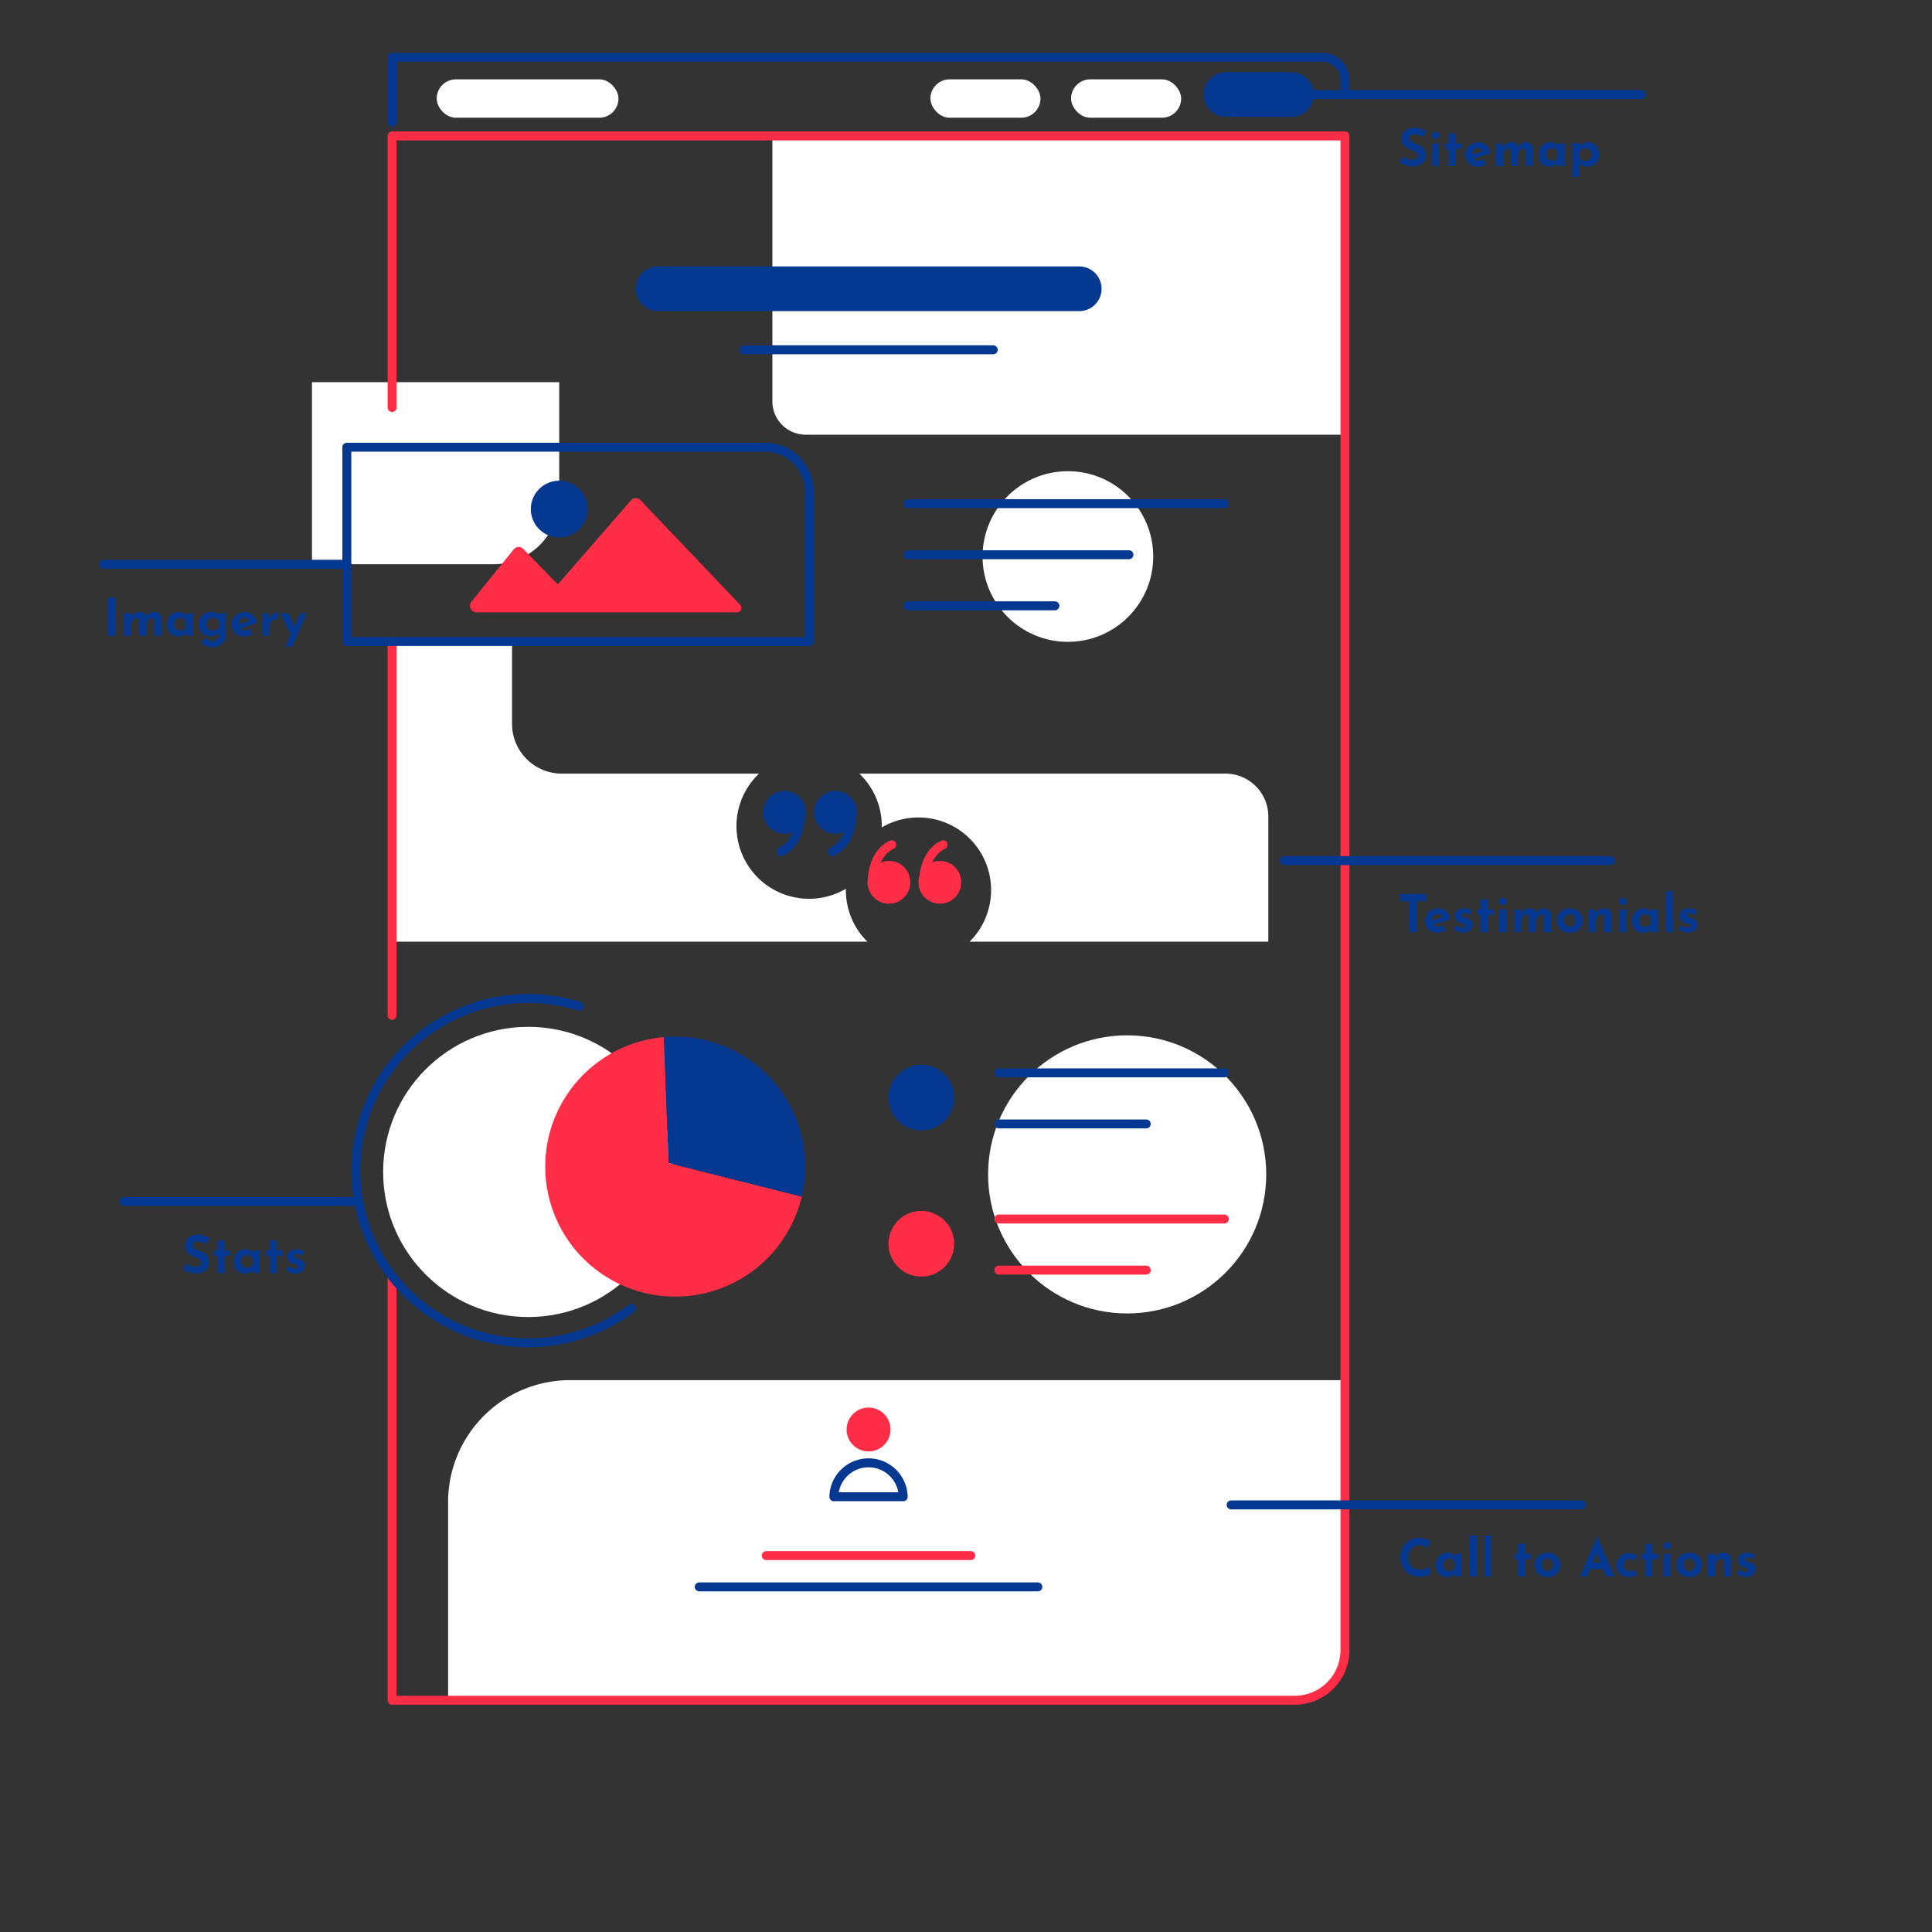 <svg xmlns="http://www.w3.org/2000/svg" viewBox="50 50 1080 1080"><rect x="50" y="50" width="1080" height="1080" fill="#333333" stroke="none"/><defs><style>.cls-1{fill:#fff;}.cls-2{fill:#053891;}.cls-3{fill:#ff2d46;}.cls-4,.cls-5,.cls-6{fill:none;stroke-linecap:round;stroke-linejoin:round;}.cls-4{stroke:#ff2d46;}.cls-4,.cls-5{stroke-width:5px;}.cls-5,.cls-6{stroke:#053891;}.cls-6{stroke-width:25px;}</style></defs><g id="Layer_3" data-name="Layer 3"><rect class="cls-1" x="294.11" y="94.36" width="101.62" height="21.45" rx="10.72"/><rect class="cls-1" x="648.74" y="94.36" width="61.53" height="21.45" rx="10.72"/><rect class="cls-1" x="570.11" y="94.36" width="61.53" height="21.45" rx="10.72"/><path class="cls-1" d="M500.4,293H801.85V126H481.77v148.4A18.63,18.63,0,0,0,500.4,293Z"/><path class="cls-1" d="M224.4,263.64H362.61a0,0,0,0,1,0,0v64.89a36.89,36.89,0,0,1-36.89,36.89H224.4a0,0,0,0,1,0,0V263.64A0,0,0,0,1,224.4,263.64Z"/><circle class="cls-1" cx="646.96" cy="361.1" r="47.7"/><path class="cls-1" d="M522.84,547.56c0-.25,0-.49,0-.73a40.58,40.58,0,0,1-48.54-64.38H364.06a27.83,27.83,0,0,1-27.83-27.83v-46H269.18V576.4h265.7A40.45,40.45,0,0,1,522.84,547.56Z"/><path class="cls-1" d="M735,482.45H530.36a40.48,40.48,0,0,1,12.57,29.36c0,.24,0,.48,0,.72A40.59,40.59,0,0,1,592,576.4H759V506.45A24,24,0,0,0,735,482.45Z"/><circle class="cls-1" cx="680.09" cy="706.49" r="77.74"/><path class="cls-1" d="M368.66,821.51H801.85a0,0,0,0,1,0,0v152a27,27,0,0,1-27,27H300.49a0,0,0,0,1,0,0V889.68A68.17,68.17,0,0,1,368.66,821.51Z"/><circle class="cls-1" cx="345.29" cy="705.12" r="81.11"/></g><g id="Layer_2" data-name="Layer 2"><path class="cls-2" d="M832.69,549.74h14.39v4.06h-5.19v17.28h-4.21V553.8h-5Z"/><path class="cls-2" d="M853.8,571.43a8.14,8.14,0,0,1-3.92-.87,5.87,5.87,0,0,1-2.45-2.41,7.12,7.12,0,0,1-.85-3.53,6.21,6.21,0,0,1,1-3.45,7.26,7.26,0,0,1,2.64-2.46,7.57,7.57,0,0,1,3.68-.91,6.45,6.45,0,0,1,4.48,1.58,7.75,7.75,0,0,1,2.28,4.57l-9.86,3.13-.9-2.2,7.13-2.41-.84.38a3,3,0,0,0-.82-1.32,2.5,2.5,0,0,0-1.79-.57,3,3,0,0,0-1.58.42,2.75,2.75,0,0,0-1,1.19,4.24,4.24,0,0,0-.36,1.81,4.1,4.1,0,0,0,.43,2,2.93,2.93,0,0,0,1.19,1.2,3.48,3.48,0,0,0,1.68.41,3.73,3.73,0,0,0,1.29-.23,7,7,0,0,0,1.23-.61l1.8,3a9.75,9.75,0,0,1-2.19.93A7.87,7.87,0,0,1,853.8,571.43Z"/><path class="cls-2" d="M867.72,571.34a7.58,7.58,0,0,1-2.91-.55,6.41,6.41,0,0,1-2.28-1.53l1.69-2.24a7.09,7.09,0,0,0,1.72,1.21,3.54,3.54,0,0,0,1.44.36,3.38,3.38,0,0,0,.88-.1,1.45,1.45,0,0,0,.62-.32.75.75,0,0,0,.24-.57.9.9,0,0,0-.4-.78,3.45,3.45,0,0,0-1-.48l-1.3-.39a4.73,4.73,0,0,1-2.51-1.61,3.86,3.86,0,0,1-.77-2.3,4.13,4.13,0,0,1,2.14-3.56,5.69,5.69,0,0,1,2.88-.65,10,10,0,0,1,2.7.32,6.71,6.71,0,0,1,2.09,1l-1.54,2.38a5.82,5.82,0,0,0-1.23-.74,3.68,3.68,0,0,0-1.27-.33,2.17,2.17,0,0,0-.88.11,1.62,1.62,0,0,0-.57.38.77.77,0,0,0-.2.49.94.94,0,0,0,.42.87,3.3,3.3,0,0,0,1.15.5c.46.11.91.25,1.36.4a5.56,5.56,0,0,1,1.6.79,3.44,3.44,0,0,1,1,1.17,3.37,3.37,0,0,1,.37,1.64,4.3,4.3,0,0,1-.6,2.19,4.4,4.4,0,0,1-1.79,1.67A6.63,6.63,0,0,1,867.72,571.34Z"/><path class="cls-2" d="M877.76,552.84h4.06v5.51h3.07v3.16h-3.07v9.57h-4.06v-9.57h-2v-3.16h2Z"/><path class="cls-2" d="M887.91,553.92a1.8,1.8,0,0,1,.71-1.48,2.34,2.34,0,0,1,1.52-.58,2.22,2.22,0,0,1,1.49.58,1.84,1.84,0,0,1,.69,1.48,1.81,1.81,0,0,1-.69,1.46,2.25,2.25,0,0,1-1.49.56,2.37,2.37,0,0,1-1.52-.56A1.78,1.78,0,0,1,887.91,553.92Zm.09,4.49h4.06v12.67H888Z"/><path class="cls-2" d="M899.92,558.41l.31,2.23-.05-.17a5.81,5.81,0,0,1,1.88-2,5,5,0,0,1,2.73-.71,5.47,5.47,0,0,1,1.84.29,3.51,3.51,0,0,1,1.35.86,3,3,0,0,1,.75,1.46l-.14,0a6.68,6.68,0,0,1,1.95-1.91,4.4,4.4,0,0,1,2.4-.73,4.18,4.18,0,0,1,3,1.06,3.72,3.72,0,0,1,1.14,2.74v9.51h-4v-7.83a3.67,3.67,0,0,0-.26-1.37,1.12,1.12,0,0,0-1.07-.6,2.28,2.28,0,0,0-1.67.68,4.28,4.28,0,0,0-1,1.74,7.06,7.06,0,0,0-.34,2.19v5.19h-4.06v-7.83a3.27,3.27,0,0,0-.3-1.37,1.25,1.25,0,0,0-1.12-.6,2.16,2.16,0,0,0-1.61.68,4.57,4.57,0,0,0-1,1.73,7,7,0,0,0-.33,2.14v5.25h-4.06V558.41Z"/><path class="cls-2" d="M920.27,564.59a6.65,6.65,0,0,1,.92-3.48,6.36,6.36,0,0,1,2.56-2.42,7.93,7.93,0,0,1,3.8-.89,7.64,7.64,0,0,1,3.77.89,6.14,6.14,0,0,1,2.45,2.42,7,7,0,0,1,.86,3.48,7.11,7.11,0,0,1-.86,3.49,6.21,6.21,0,0,1-2.45,2.45,7.67,7.67,0,0,1-3.83.9,8.27,8.27,0,0,1-3.72-.81,6.09,6.09,0,0,1-2.57-2.35A7,7,0,0,1,920.27,564.59Zm4.09,0a3.89,3.89,0,0,0,.41,1.78,3.29,3.29,0,0,0,1.1,1.26,2.76,2.76,0,0,0,1.57.46,2.92,2.92,0,0,0,1.65-.46,3.07,3.07,0,0,0,1.07-1.26,4.41,4.41,0,0,0,0-3.58,3.1,3.1,0,0,0-1.07-1.25,2.92,2.92,0,0,0-1.65-.46,2.76,2.76,0,0,0-1.57.46,3.34,3.34,0,0,0-1.1,1.25A3.85,3.85,0,0,0,924.36,564.62Z"/><path class="cls-2" d="M941.5,558.41l.32,2.26-.06-.2a5.29,5.29,0,0,1,1.89-1.93,5.68,5.68,0,0,1,3-.74,4.35,4.35,0,0,1,3,1.06,3.56,3.56,0,0,1,1.24,2.74v9.48h-4.06v-8a2.18,2.18,0,0,0-.45-1.35,1.73,1.73,0,0,0-1.41-.51,2.4,2.4,0,0,0-1.62.61,3.88,3.88,0,0,0-1.07,1.65,6.89,6.89,0,0,0-.38,2.41v5.16h-4.06V558.41Z"/><path class="cls-2" d="M955,553.92a1.8,1.8,0,0,1,.71-1.48,2.34,2.34,0,0,1,1.52-.58,2.22,2.22,0,0,1,1.49.58,1.84,1.84,0,0,1,.69,1.48,1.81,1.81,0,0,1-.69,1.46,2.25,2.25,0,0,1-1.49.56,2.37,2.37,0,0,1-1.52-.56A1.78,1.78,0,0,1,955,553.92Zm.08,4.49h4.06v12.67H955Z"/><path class="cls-2" d="M968.62,571.43a7.2,7.2,0,0,1-3.21-.71,5.28,5.28,0,0,1-2.28-2.19,8.61,8.61,0,0,1,0-7.48,6.36,6.36,0,0,1,2.29-2.42,5.79,5.79,0,0,1,3-.86,5.3,5.3,0,0,1,2.86.63,7.31,7.31,0,0,1,1.61,1.37l-.18.5.38-1.86h3.77v12.67h-4.06v-2.75l.32.87s-.16.11-.35.33a6.48,6.48,0,0,1-.86.78,5.39,5.39,0,0,1-1.39.79A5.24,5.24,0,0,1,968.62,571.43Zm1.16-3.31a3.81,3.81,0,0,0,1.3-.21,3.09,3.09,0,0,0,1-.64,3.93,3.93,0,0,0,.75-1.06v-3.1a2.88,2.88,0,0,0-.7-1.09,3.29,3.29,0,0,0-1.1-.7,4,4,0,0,0-1.42-.24,3,3,0,0,0-1.61.45,3.29,3.29,0,0,0-1.17,1.23,3.83,3.83,0,0,0,0,3.62,3.37,3.37,0,0,0,1.23,1.28A3.16,3.16,0,0,0,969.78,568.12Z"/><path class="cls-2" d="M981.09,548.2h4.06v22.88h-4.06Z"/><path class="cls-2" d="M993.44,571.34a7.59,7.59,0,0,1-2.92-.55,6.36,6.36,0,0,1-2.27-1.53l1.68-2.24a7.12,7.12,0,0,0,1.73,1.21,3.53,3.53,0,0,0,1.43.36,3.38,3.38,0,0,0,.88-.1,1.5,1.5,0,0,0,.63-.32.78.78,0,0,0,.23-.57.91.91,0,0,0-.39-.78,3.45,3.45,0,0,0-1-.48l-1.31-.39a4.77,4.77,0,0,1-2.51-1.61,3.84,3.84,0,0,1-.76-2.3,4.1,4.1,0,0,1,.51-1.93,4,4,0,0,1,1.62-1.63,5.71,5.71,0,0,1,2.88-.65,9.89,9.89,0,0,1,2.7.32,6.71,6.71,0,0,1,2.09,1l-1.54,2.38a5.82,5.82,0,0,0-1.23-.74,3.63,3.63,0,0,0-1.26-.33,2.19,2.19,0,0,0-.89.11,1.49,1.49,0,0,0-.56.38.74.74,0,0,0-.21.49,1,1,0,0,0,.42.87,3.48,3.48,0,0,0,1.15.5c.47.11.92.25,1.36.4a5.56,5.56,0,0,1,1.6.79,3.24,3.24,0,0,1,1.39,2.81,4.39,4.39,0,0,1-.59,2.19,4.49,4.49,0,0,1-1.8,1.67A6.56,6.56,0,0,1,993.44,571.34Z"/><path class="cls-2" d="M850.15,929.48a8.34,8.34,0,0,1-1.29.78,11.68,11.68,0,0,1-2.31.87,10.54,10.54,0,0,1-3,.35,12,12,0,0,1-4.51-.92,9.73,9.73,0,0,1-3.36-2.33,10.46,10.46,0,0,1-2.11-3.39,11.54,11.54,0,0,1-.72-4.09,12.78,12.78,0,0,1,.74-4.47,10.21,10.21,0,0,1,2.12-3.51,9.46,9.46,0,0,1,3.29-2.29,10.7,10.7,0,0,1,4.23-.81,11.37,11.37,0,0,1,3.8.58,13.21,13.21,0,0,1,2.7,1.25l-1.66,4a11.66,11.66,0,0,0-1.93-1.15,6.22,6.22,0,0,0-2.76-.59,5.57,5.57,0,0,0-2.34.51,6.11,6.11,0,0,0-2,1.43,7,7,0,0,0-1.35,2.16,7.19,7.19,0,0,0-.49,2.69,8.41,8.41,0,0,0,.45,2.81,6.29,6.29,0,0,0,1.29,2.19,5.57,5.57,0,0,0,2,1.4,6.82,6.82,0,0,0,2.66.5,7.14,7.14,0,0,0,2.92-.55,6.72,6.72,0,0,0,1.86-1.16Z"/><path class="cls-2" d="M859,931.59a7.07,7.07,0,0,1-3.21-.71,5.28,5.28,0,0,1-2.28-2.19,8.61,8.61,0,0,1,0-7.48,6.44,6.44,0,0,1,2.29-2.42,5.79,5.79,0,0,1,3-.86,5.3,5.3,0,0,1,2.86.63,7.08,7.08,0,0,1,1.61,1.38l-.18.49.38-1.86h3.77v12.68h-4.06v-2.76l.32.87s-.16.11-.35.33a6.23,6.23,0,0,1-.85.79,5.62,5.62,0,0,1-1.4.78A5.24,5.24,0,0,1,859,931.59Zm1.16-3.3a3.81,3.81,0,0,0,1.3-.22,2.94,2.94,0,0,0,1-.64,3.93,3.93,0,0,0,.75-1.06v-3.1a3,3,0,0,0-.7-1.09,3.12,3.12,0,0,0-1.1-.69,3.78,3.78,0,0,0-1.42-.25,3,3,0,0,0-1.61.45,3.29,3.29,0,0,0-1.17,1.23,3.66,3.66,0,0,0-.44,1.8,3.61,3.61,0,0,0,.47,1.83,3.41,3.41,0,0,0,1.23,1.27A3.17,3.17,0,0,0,860.19,928.29Z"/><path class="cls-2" d="M871.49,908.37h4.06v22.88h-4.06Z"/><path class="cls-2" d="M879.73,908.37h4.06v22.88h-4.06Z"/><path class="cls-2" d="M898.58,913h4.06v5.51h3.07v3.17h-3.07v9.57h-4.06v-9.57h-2v-3.17h2Z"/><path class="cls-2" d="M907.83,924.75a6.68,6.68,0,0,1,.92-3.48,6.43,6.43,0,0,1,2.56-2.42,7.93,7.93,0,0,1,3.8-.89,7.64,7.64,0,0,1,3.77.89,6.2,6.2,0,0,1,2.45,2.42,7.49,7.49,0,0,1,0,7,6.23,6.23,0,0,1-2.45,2.46,7.77,7.77,0,0,1-3.83.89,8.27,8.27,0,0,1-3.72-.81,6,6,0,0,1-2.57-2.35A7,7,0,0,1,907.83,924.75Zm4.09,0a3.86,3.86,0,0,0,.41,1.78,3.21,3.21,0,0,0,1.1,1.26,2.73,2.73,0,0,0,1.56.47,2.94,2.94,0,0,0,1.66-.47,3.07,3.07,0,0,0,1.07-1.26,4.41,4.41,0,0,0,0-3.58,3.1,3.1,0,0,0-1.07-1.25,2.94,2.94,0,0,0-1.66-.46,2.72,2.72,0,0,0-1.56.46,3.25,3.25,0,0,0-1.1,1.25A3.85,3.85,0,0,0,911.92,924.78Z"/><path class="cls-2" d="M933.06,931.25l9.63-22.19h.23l9.63,22.19h-4.87l-6.15-15.61,3-2.08-7.36,17.69Zm6.58-7.72h6.41l1.48,3.54h-9.19Z"/><path class="cls-2" d="M965.31,930.12a6.68,6.68,0,0,1-2.1,1.07,8.08,8.08,0,0,1-2.48.4,8.5,8.5,0,0,1-3.79-.79,5.9,5.9,0,0,1-2.49-2.3,6.93,6.93,0,0,1-.89-3.61,6.55,6.55,0,0,1,1-3.61A6.37,6.37,0,0,1,957,919a7.16,7.16,0,0,1,3.26-.79,8.67,8.67,0,0,1,3,.47,7.07,7.07,0,0,1,2.16,1.22l-2,2.61a5.89,5.89,0,0,0-1.11-.66,4,4,0,0,0-1.67-.33,2.87,2.87,0,0,0-1.54.44,3.13,3.13,0,0,0-1.1,1.18,3.66,3.66,0,0,0-.41,1.74,3.52,3.52,0,0,0,.44,1.72,3.22,3.22,0,0,0,1.2,1.23,3.56,3.56,0,0,0,1.82.45,4.06,4.06,0,0,0,1.23-.19,2.94,2.94,0,0,0,1-.54Z"/><path class="cls-2" d="M969.63,913h4.06v5.51h3.07v3.17h-3.07v9.57h-4.06v-9.57h-2v-3.17h2Z"/><path class="cls-2" d="M979.78,914.08a1.84,1.84,0,0,1,.71-1.48A2.34,2.34,0,0,1,982,912a2.27,2.27,0,0,1,1.5.58,1.87,1.87,0,0,1,.68,1.48,1.81,1.81,0,0,1-.68,1.46,2.31,2.31,0,0,1-1.5.57,2.38,2.38,0,0,1-1.52-.57A1.78,1.78,0,0,1,979.78,914.08Zm.09,4.49h4.06v12.68h-4.06Z"/><path class="cls-2" d="M987.12,924.75a6.67,6.67,0,0,1,.91-3.48,6.52,6.52,0,0,1,2.57-2.42,7.9,7.9,0,0,1,3.8-.89,7.67,7.67,0,0,1,3.77.89,6.2,6.2,0,0,1,2.45,2.42,7.57,7.57,0,0,1,0,7,6.23,6.23,0,0,1-2.45,2.46,7.8,7.8,0,0,1-3.83.89,8.31,8.31,0,0,1-3.73-.81,6.08,6.08,0,0,1-2.57-2.35A7.05,7.05,0,0,1,987.12,924.75Zm4.09,0a3.85,3.85,0,0,0,.4,1.78,3.29,3.29,0,0,0,1.1,1.26,2.79,2.79,0,0,0,1.57.47,2.88,2.88,0,0,0,1.65-.47,3.09,3.09,0,0,0,1.08-1.26,4.51,4.51,0,0,0,0-3.58,3.13,3.13,0,0,0-1.08-1.25,2.88,2.88,0,0,0-1.65-.46,2.78,2.78,0,0,0-1.57.46,3.34,3.34,0,0,0-1.1,1.25A3.85,3.85,0,0,0,991.21,924.78Z"/><path class="cls-2" d="M1008.35,918.57l.31,2.26,0-.2a5.26,5.26,0,0,1,1.88-1.93,5.69,5.69,0,0,1,3-.74,4.4,4.4,0,0,1,3,1.06,3.58,3.58,0,0,1,1.23,2.74v9.49h-4.06v-8a2.18,2.18,0,0,0-.45-1.35,1.73,1.73,0,0,0-1.41-.51,2.42,2.42,0,0,0-1.62.61,4,4,0,0,0-1.07,1.66,7.07,7.07,0,0,0-.38,2.4v5.17h-4.06V918.57Z"/><path class="cls-2" d="M1026,931.51a7.78,7.78,0,0,1-2.92-.55,6.43,6.43,0,0,1-2.28-1.54l1.69-2.23a6.93,6.93,0,0,0,1.72,1.2,3.54,3.54,0,0,0,1.44.36,3.38,3.38,0,0,0,.88-.1,1.44,1.44,0,0,0,.63-.32.74.74,0,0,0,.23-.56.94.94,0,0,0-.39-.79,3.72,3.72,0,0,0-1-.48l-1.31-.39a4.68,4.68,0,0,1-2.51-1.61,3.83,3.83,0,0,1-.77-2.3,4.15,4.15,0,0,1,2.13-3.56,5.75,5.75,0,0,1,2.89-.65,10,10,0,0,1,2.7.32,6.38,6.38,0,0,1,2.08,1.05l-1.53,2.37a6.28,6.28,0,0,0-1.23-.74,3.68,3.68,0,0,0-1.27-.33,2,2,0,0,0-.88.12,1.48,1.48,0,0,0-.57.37.78.78,0,0,0-.2.5,1,1,0,0,0,.42.87,3.5,3.5,0,0,0,1.15.49,12.55,12.55,0,0,1,1.36.41,5.13,5.13,0,0,1,1.59.78,3.61,3.61,0,0,1,1,1.17,3.48,3.48,0,0,1,.36,1.64,4.25,4.25,0,0,1-.6,2.19,4.3,4.3,0,0,1-1.8,1.67A6.54,6.54,0,0,1,1026,931.51Z"/><path class="cls-3" d="M316.36,392.3H462.07a2.43,2.43,0,0,0,1.75-4.1L408,329.58a3.57,3.57,0,0,0-5.28.12l-40.89,47-19.32-19.85a3.57,3.57,0,0,0-5.34.24l-23.63,29.25A3.65,3.65,0,0,0,316.36,392.3Z"/><circle class="cls-2" cx="362.61" cy="334.59" r="15.88"/><circle class="cls-2" cx="565.02" cy="663.56" r="18.36"/><circle class="cls-3" cx="565.02" cy="745.27" r="18.36"/><circle class="cls-3" cx="546.94" cy="543.21" r="11.96"/><circle class="cls-3" cx="575.39" cy="543.21" r="11.96"/><circle class="cls-2" cx="488.51" cy="504.12" r="11.96"/><circle class="cls-2" cx="516.97" cy="504.12" r="11.96"/><circle class="cls-3" cx="535.52" cy="849.1" r="12.27"/><path class="cls-3" d="M498.16,718.92a72.67,72.67,0,1,1-77-89.17l2.58,70.36Z"/><path class="cls-2" d="M500.11,702.13a72.58,72.58,0,0,1-1.95,16.79l-74.45-18.81-2.58-70.36q3.12-.29,6.32-.28A72.66,72.66,0,0,1,500.11,702.13Z"/><path class="cls-2" d="M110.25,384.07h4.2v21.35h-4.2Z"/><path class="cls-2" d="M123,392.75l.31,2.23-.05-.18a5.69,5.69,0,0,1,1.88-2,5,5,0,0,1,2.73-.71,5.23,5.23,0,0,1,1.84.29,3.61,3.61,0,0,1,1.35.85,3,3,0,0,1,.75,1.47l-.14,0a6.72,6.72,0,0,1,1.95-1.92,4.47,4.47,0,0,1,2.4-.72,4.18,4.18,0,0,1,3,1.06,3.71,3.71,0,0,1,1.14,2.74v9.51h-4v-7.83a3.77,3.77,0,0,0-.26-1.38,1.12,1.12,0,0,0-1.07-.59,2.26,2.26,0,0,0-1.67.68,4.15,4.15,0,0,0-1,1.74,7,7,0,0,0-.34,2.19v5.19H127.7v-7.83a3.36,3.36,0,0,0-.3-1.38,1.25,1.25,0,0,0-1.12-.59,2.12,2.12,0,0,0-1.61.68,4.39,4.39,0,0,0-1,1.72,6.86,6.86,0,0,0-.34,2.15v5.25h-4.06V392.75Z"/><path class="cls-2" d="M149.66,405.77a7.2,7.2,0,0,1-3.21-.71,5.4,5.4,0,0,1-2.28-2.19,8.63,8.63,0,0,1,0-7.49,6.44,6.44,0,0,1,2.29-2.42,5.78,5.78,0,0,1,3-.85,5.4,5.4,0,0,1,2.86.62,7.62,7.62,0,0,1,1.61,1.38l-.18.49.38-1.85H158v12.67h-4.06v-2.76l.32.87s-.16.12-.35.34a6.48,6.48,0,0,1-.86.78,5.38,5.38,0,0,1-1.39.78A5.23,5.23,0,0,1,149.66,405.77Zm1.16-3.31a3.58,3.58,0,0,0,1.3-.22,2.72,2.72,0,0,0,1-.64,3.81,3.81,0,0,0,.75-1.05v-3.11a2.92,2.92,0,0,0-.7-1.08,3.14,3.14,0,0,0-1.1-.7,4,4,0,0,0-1.42-.25,3,3,0,0,0-1.61.45,3.25,3.25,0,0,0-1.17,1.24,3.83,3.83,0,0,0,0,3.62,3.44,3.44,0,0,0,1.23,1.28A3.16,3.16,0,0,0,150.82,402.46Z"/><path class="cls-2" d="M168.68,411.8a9,9,0,0,1-2.89-.41,8,8,0,0,1-2-1c-.54-.39-1-.76-1.45-1.11l2.38-2.78a10.29,10.29,0,0,0,1.55,1.17,4.25,4.25,0,0,0,2.33.57,4.83,4.83,0,0,0,1.79-.33,3.31,3.31,0,0,0,1.33-1,2.49,2.49,0,0,0,.51-1.6v-2.78l.14.72a4.19,4.19,0,0,1-1.68,1.73,6.12,6.12,0,0,1-3.19.74,6.06,6.06,0,0,1-3.18-.89,6.62,6.62,0,0,1-2.33-2.4,6.88,6.88,0,0,1-.87-3.47,6.76,6.76,0,0,1,.93-3.55,7,7,0,0,1,2.4-2.45,6,6,0,0,1,3.14-.9,7.66,7.66,0,0,1,2.85.48,4.59,4.59,0,0,1,1.82,1.17l-.15.38.44-1.39h3.74v12.67a5.43,5.43,0,0,1-1.05,3.29,7.11,7.11,0,0,1-2.77,2.26A8.72,8.72,0,0,1,168.68,411.8Zm-3.45-12.91a3.61,3.61,0,0,0,.46,1.83A3.44,3.44,0,0,0,167,402a3.51,3.51,0,0,0,1.79.46,4.54,4.54,0,0,0,1.49-.22,3.29,3.29,0,0,0,1.16-.64,3.73,3.73,0,0,0,.86-1.05v-3.11a2.91,2.91,0,0,0-.79-1.08,3.68,3.68,0,0,0-1.2-.7,4.53,4.53,0,0,0-1.52-.25,3.61,3.61,0,0,0-1.79.45,3.33,3.33,0,0,0-1.26,1.24A3.43,3.43,0,0,0,165.23,398.89Z"/><path class="cls-2" d="M186.72,405.77a8.15,8.15,0,0,1-3.93-.87,5.93,5.93,0,0,1-2.45-2.41,7.26,7.26,0,0,1-.84-3.54,6.34,6.34,0,0,1,1-3.45,7.32,7.32,0,0,1,2.64-2.45,7.46,7.46,0,0,1,3.68-.91,6.43,6.43,0,0,1,4.49,1.58,7.74,7.74,0,0,1,2.27,4.56l-9.86,3.14-.9-2.21,7.14-2.4-.84.37a3.08,3.08,0,0,0-.83-1.32,2.53,2.53,0,0,0-1.78-.56,2.94,2.94,0,0,0-1.58.42,2.71,2.71,0,0,0-1,1.19,4.2,4.2,0,0,0-.36,1.81,4.15,4.15,0,0,0,.43,2,2.93,2.93,0,0,0,1.19,1.2,3.62,3.62,0,0,0,3,.17,6.19,6.19,0,0,0,1.24-.61l1.8,3a10.16,10.16,0,0,1-2.19.93A8,8,0,0,1,186.72,405.77Z"/><path class="cls-2" d="M200.17,392.75l.38,3.48-.09-.53a5.92,5.92,0,0,1,1.51-1.93,8.73,8.73,0,0,1,1.9-1.23,3.82,3.82,0,0,1,1.44-.43l-.21,4.06a3.61,3.61,0,0,0-2.43.46,4.44,4.44,0,0,0-1.57,1.68,4.55,4.55,0,0,0-.55,2.15v5h-4V392.75Z"/><path class="cls-2" d="M212.82,405.48l-6.21-12.73h4.55l4.79,10.7Zm-3.4,6,8.44-18.76h3.66l-8.18,18.76Z"/><path class="cls-2" d="M165.43,745.49a15.51,15.51,0,0,0-2.48-1.1,7.28,7.28,0,0,0-2.36-.44,3.74,3.74,0,0,0-2.15.55,1.9,1.9,0,0,0-.78,1.66,1.85,1.85,0,0,0,.59,1.34,5.72,5.72,0,0,0,1.54,1.06,20.26,20.26,0,0,0,2,.84,17.64,17.64,0,0,1,1.84.83,7,7,0,0,1,1.64,1.19,5.19,5.19,0,0,1,1.16,1.77,6.81,6.81,0,0,1,.43,2.59,5.73,5.73,0,0,1-.84,3,6.12,6.12,0,0,1-2.46,2.25,8.54,8.54,0,0,1-4,.85,13.18,13.18,0,0,1-2.48-.24,12.9,12.9,0,0,1-2.48-.76,12.55,12.55,0,0,1-2.35-1.29l1.85-3.28a10.31,10.31,0,0,0,1.64,1,10.42,10.42,0,0,0,1.79.65,6.8,6.8,0,0,0,1.65.23,5.37,5.37,0,0,0,1.52-.22,2.78,2.78,0,0,0,1.28-.74,2,2,0,0,0,.5-1.45,1.82,1.82,0,0,0-.42-1.16,4.37,4.37,0,0,0-1.13-1,9.71,9.71,0,0,0-1.55-.76c-.66-.25-1.33-.54-2-.87a11,11,0,0,1-2-1.2,5.25,5.25,0,0,1-2-4.37,6,6,0,0,1,.83-3.21,5.89,5.89,0,0,1,2.33-2.17,8.2,8.2,0,0,1,3.48-.88,11.93,11.93,0,0,1,4.19.61,15,15,0,0,1,2.89,1.45Z"/><path class="cls-2" d="M171.46,743.43h4.06v5.51h3.08v3.16h-3.08v9.57h-4.06V752.1h-2v-3.16h2Z"/><path class="cls-2" d="M187,762a7.2,7.2,0,0,1-3.21-.71,5.38,5.38,0,0,1-2.27-2.19,8.56,8.56,0,0,1,0-7.48,6.41,6.41,0,0,1,2.3-2.43,5.81,5.81,0,0,1,3-.85,5.4,5.4,0,0,1,2.86.62,7.38,7.38,0,0,1,1.61,1.38l-.18.49.38-1.85h3.77v12.67h-4.06v-2.75l.32.87s-.16.11-.35.33a7,7,0,0,1-.85.78,6,6,0,0,1-1.4.79A5.24,5.24,0,0,1,187,762Zm1.16-3.31a3.81,3.81,0,0,0,1.3-.21,3,3,0,0,0,1-.64,3.87,3.87,0,0,0,.75-1.06v-3.1a2.77,2.77,0,0,0-.7-1.09,3.29,3.29,0,0,0-1.1-.7,4,4,0,0,0-1.42-.24,3,3,0,0,0-1.61.45,3.29,3.29,0,0,0-1.17,1.23,3.83,3.83,0,0,0,0,3.62,3.52,3.52,0,0,0,1.23,1.28A3.16,3.16,0,0,0,188.2,758.71Z"/><path class="cls-2" d="M200.7,743.43h4.05v5.51h3.08v3.16h-3.08v9.57H200.7V752.1h-2v-3.16h2Z"/><path class="cls-2" d="M215.05,761.93a7.63,7.63,0,0,1-2.92-.55,6.48,6.48,0,0,1-2.27-1.54l1.68-2.23a6.79,6.79,0,0,0,1.73,1.2,3.41,3.41,0,0,0,1.43.37,4,4,0,0,0,.89-.1,1.52,1.52,0,0,0,.62-.32.78.78,0,0,0,.23-.57.91.91,0,0,0-.39-.78,3,3,0,0,0-1-.48l-1.3-.39a4.75,4.75,0,0,1-2.51-1.61,3.82,3.82,0,0,1-.77-2.31,4.13,4.13,0,0,1,.51-1.93,4,4,0,0,1,1.62-1.62,5.61,5.61,0,0,1,2.88-.65,9.51,9.51,0,0,1,2.7.32,6.6,6.6,0,0,1,2.09,1l-1.54,2.38a5.58,5.58,0,0,0-1.23-.74,3.63,3.63,0,0,0-1.26-.33,2.22,2.22,0,0,0-.89.11,1.39,1.39,0,0,0-.56.38.7.7,0,0,0-.2.49.94.94,0,0,0,.42.87,3.33,3.33,0,0,0,1.14.49c.47.12.92.26,1.36.41a5.19,5.19,0,0,1,1.6.78,3.51,3.51,0,0,1,1,1.18,3.45,3.45,0,0,1,.36,1.64,4.25,4.25,0,0,1-2.39,3.85A6.43,6.43,0,0,1,215.05,761.93Z"/><path class="cls-2" d="M845.54,126.65a15.51,15.51,0,0,0-2.48-1.1,7.28,7.28,0,0,0-2.36-.44,3.74,3.74,0,0,0-2.15.55,1.9,1.9,0,0,0-.78,1.66,1.85,1.85,0,0,0,.59,1.34,5.72,5.72,0,0,0,1.54,1.06,20.26,20.26,0,0,0,2,.84,17.64,17.64,0,0,1,1.84.83,7.17,7.17,0,0,1,1.64,1.19,5.19,5.19,0,0,1,1.16,1.77,6.81,6.81,0,0,1,.43,2.59,5.73,5.73,0,0,1-.84,3,6.12,6.12,0,0,1-2.46,2.25,8.56,8.56,0,0,1-4,.85,13.34,13.34,0,0,1-2.48-.24,13,13,0,0,1-2.47-.76,12.55,12.55,0,0,1-2.35-1.29l1.85-3.28a9.88,9.88,0,0,0,1.64,1,10.33,10.33,0,0,0,1.78.65,6.88,6.88,0,0,0,1.66.23,5.37,5.37,0,0,0,1.52-.22,2.7,2.7,0,0,0,1.27-.74,2,2,0,0,0,.51-1.45,1.82,1.82,0,0,0-.42-1.16,4.54,4.54,0,0,0-1.13-.95,9.71,9.71,0,0,0-1.55-.76c-.66-.25-1.33-.54-2-.87a10.61,10.61,0,0,1-2-1.2,5.43,5.43,0,0,1-1.48-1.77,5.55,5.55,0,0,1-.56-2.6,6.06,6.06,0,0,1,.82-3.21,5.92,5.92,0,0,1,2.34-2.17,8.13,8.13,0,0,1,3.48-.88,11.93,11.93,0,0,1,4.19.61,14.91,14.91,0,0,1,2.88,1.45Z"/><path class="cls-2" d="M850.3,125.66a1.81,1.81,0,0,1,.71-1.48,2.39,2.39,0,0,1,1.52-.58,2.27,2.27,0,0,1,1.49.58,1.84,1.84,0,0,1,.68,1.48,1.81,1.81,0,0,1-.68,1.47,2.3,2.3,0,0,1-1.49.56,2.42,2.42,0,0,1-1.52-.56A1.78,1.78,0,0,1,850.3,125.66Zm.08,4.5h4.06v12.67h-4.06Z"/><path class="cls-2" d="M859.81,124.59h4.06v5.51h3.07v3.16h-3.07v9.57h-4.06v-9.57h-2V130.1h2Z"/><path class="cls-2" d="M876.28,143.18a8.15,8.15,0,0,1-3.93-.87,5.93,5.93,0,0,1-2.45-2.41,7.24,7.24,0,0,1-.84-3.54,6.34,6.34,0,0,1,1-3.45,7.32,7.32,0,0,1,2.64-2.45,7.5,7.5,0,0,1,3.69-.91,6.47,6.47,0,0,1,4.48,1.58,7.66,7.66,0,0,1,2.27,4.57l-9.86,3.13-.9-2.21,7.14-2.4-.84.37a3.08,3.08,0,0,0-.83-1.32,2.53,2.53,0,0,0-1.78-.56,2.94,2.94,0,0,0-1.58.42,2.71,2.71,0,0,0-1.05,1.19,4.24,4.24,0,0,0-.36,1.81,4.12,4.12,0,0,0,.44,2,2.9,2.9,0,0,0,1.18,1.2,3.55,3.55,0,0,0,1.69.41,3.81,3.81,0,0,0,1.29-.23,7.8,7.8,0,0,0,1.23-.61l1.8,3a10.16,10.16,0,0,1-2.19.93A8,8,0,0,1,876.28,143.18Z"/><path class="cls-2" d="M889.76,130.16l.32,2.23-.05-.17a5.72,5.72,0,0,1,1.88-2,5,5,0,0,1,2.73-.71,5.47,5.47,0,0,1,1.84.29,3.51,3.51,0,0,1,1.35.86,3,3,0,0,1,.75,1.46l-.14,0a6.85,6.85,0,0,1,1.95-1.92,4.45,4.45,0,0,1,2.4-.72,4.18,4.18,0,0,1,3,1.06,3.71,3.71,0,0,1,1.14,2.74v9.51h-4V135a4,4,0,0,0-.26-1.38,1.13,1.13,0,0,0-1.07-.59,2.28,2.28,0,0,0-1.67.68,4.27,4.27,0,0,0-1,1.74,7.36,7.36,0,0,0-.33,2.19v5.19h-4.06V135a3.36,3.36,0,0,0-.3-1.38,1.27,1.27,0,0,0-1.12-.59,2.16,2.16,0,0,0-1.61.68,4.5,4.5,0,0,0-1,1.73,7,7,0,0,0-.33,2.14v5.25h-4.06V130.16Z"/><path class="cls-2" d="M916.44,143.18a7.16,7.16,0,0,1-3.2-.71,5.34,5.34,0,0,1-2.28-2.19,8.61,8.61,0,0,1,0-7.48,6.29,6.29,0,0,1,2.29-2.42,5.79,5.79,0,0,1,3-.86,5.42,5.42,0,0,1,2.86.62,7.31,7.31,0,0,1,1.6,1.38l-.17.49.38-1.85h3.77v12.67h-4.06v-2.75l.32.87s-.16.11-.35.33a6.48,6.48,0,0,1-.86.78,5.7,5.7,0,0,1-1.39.79A5.26,5.26,0,0,1,916.44,143.18Zm1.16-3.31a3.83,3.83,0,0,0,1.31-.21,3,3,0,0,0,1-.64,4.11,4.11,0,0,0,.76-1.06v-3.1a2.88,2.88,0,0,0-.7-1.09,3.39,3.39,0,0,0-1.1-.7,4,4,0,0,0-1.42-.24,3.12,3.12,0,0,0-1.61.44,3.43,3.43,0,0,0-1.18,1.24,3.63,3.63,0,0,0-.43,1.8,3.59,3.59,0,0,0,.46,1.82,3.46,3.46,0,0,0,1.24,1.28A3.12,3.12,0,0,0,917.6,139.87Z"/><path class="cls-2" d="M936.86,143.18a6.15,6.15,0,0,1-2.22-.42,4.69,4.69,0,0,1-1.81-1.21l.12-1.18v8.55h-4v-19h3.48l.58,2.46-.31-.87a9.22,9.22,0,0,1,2.2-1.39,6.71,6.71,0,0,1,2.81-.55,6,6,0,0,1,3.16.83,5.72,5.72,0,0,1,2.19,2.37,8.12,8.12,0,0,1,.8,3.73,7,7,0,0,1-.9,3.65,5.93,5.93,0,0,1-2.46,2.3A8,8,0,0,1,936.86,143.18Zm-.81-3.19a3.81,3.81,0,0,0,1.81-.44,3.42,3.42,0,0,0,1.33-1.23,3.27,3.27,0,0,0,.51-1.81,3.72,3.72,0,0,0-.45-1.87,3.26,3.26,0,0,0-2.91-1.7,4.27,4.27,0,0,0-1.44.22,3.28,3.28,0,0,0-1.1.64,3.91,3.91,0,0,0-.83,1.06V138a3.39,3.39,0,0,0,.67,1.07,2.79,2.79,0,0,0,1.06.71A3.52,3.52,0,0,0,936.05,140Z"/><line class="cls-4" x1="269.18" y1="617.58" x2="269.18" y2="408.64"/><path class="cls-4" d="M269.18,277.78V126H801.85V972.37a28.07,28.07,0,0,1-28.07,28.07H269.18V763.61"/><path class="cls-5" d="M269.18,118.31V82H789a12.86,12.86,0,0,1,12.86,12.86v8"/><line class="cls-5" x1="785.13" y1="102.83" x2="967.51" y2="102.83"/><line class="cls-5" x1="767.86" y1="531.08" x2="950.25" y2="531.08"/><line class="cls-5" x1="738.21" y1="891.25" x2="934.12" y2="891.25"/><line class="cls-5" x1="465.8" y1="245.53" x2="605.23" y2="245.53"/><line class="cls-5" x1="440.87" y1="937.07" x2="630.16" y2="937.07"/><line class="cls-4" x1="478.34" y1="919.59" x2="592.69" y2="919.59"/><line class="cls-6" x1="417.74" y1="211.43" x2="653.29" y2="211.43"/><line class="cls-6" x1="735.23" y1="102.83" x2="771.88" y2="102.83"/><path class="cls-5" d="M243.88,300h233.8a24.66,24.66,0,0,1,24.66,24.66v83.93a0,0,0,0,1,0,0H243.88a0,0,0,0,1,0,0V300A0,0,0,0,1,243.88,300Z"/><line class="cls-5" x1="107.91" y1="365.42" x2="243.88" y2="365.42"/><line class="cls-5" x1="119.15" y1="721.67" x2="250.38" y2="721.67"/><line class="cls-5" x1="608.33" y1="649.73" x2="734.41" y2="649.73"/><line class="cls-5" x1="608.33" y1="678.29" x2="690.75" y2="678.29"/><line class="cls-5" x1="557.51" y1="331.54" x2="734.41" y2="331.54"/><line class="cls-5" x1="557.51" y1="360.1" x2="681.09" y2="360.1"/><line class="cls-5" x1="557.51" y1="388.66" x2="639.71" y2="388.66"/><path class="cls-5" d="M554.9,886.68H516.13a19.39,19.39,0,0,1,38.77,0Z"/><line class="cls-4" x1="608.33" y1="731.43" x2="734.41" y2="731.43"/><line class="cls-4" x1="608.33" y1="760" x2="690.75" y2="760"/><path class="cls-5" d="M402.9,781.39A96.23,96.23,0,1,1,373.71,612.5"/><path class="cls-5" d="M515.23,526.11s11-3.88,11-22"/><path class="cls-5" d="M486.5,526.11s11-3.88,11-22"/><path class="cls-4" d="M548.49,522.23s-11,3.88-11,22"/><path class="cls-4" d="M577.23,522.23s-11,3.88-11,22"/></g></svg>